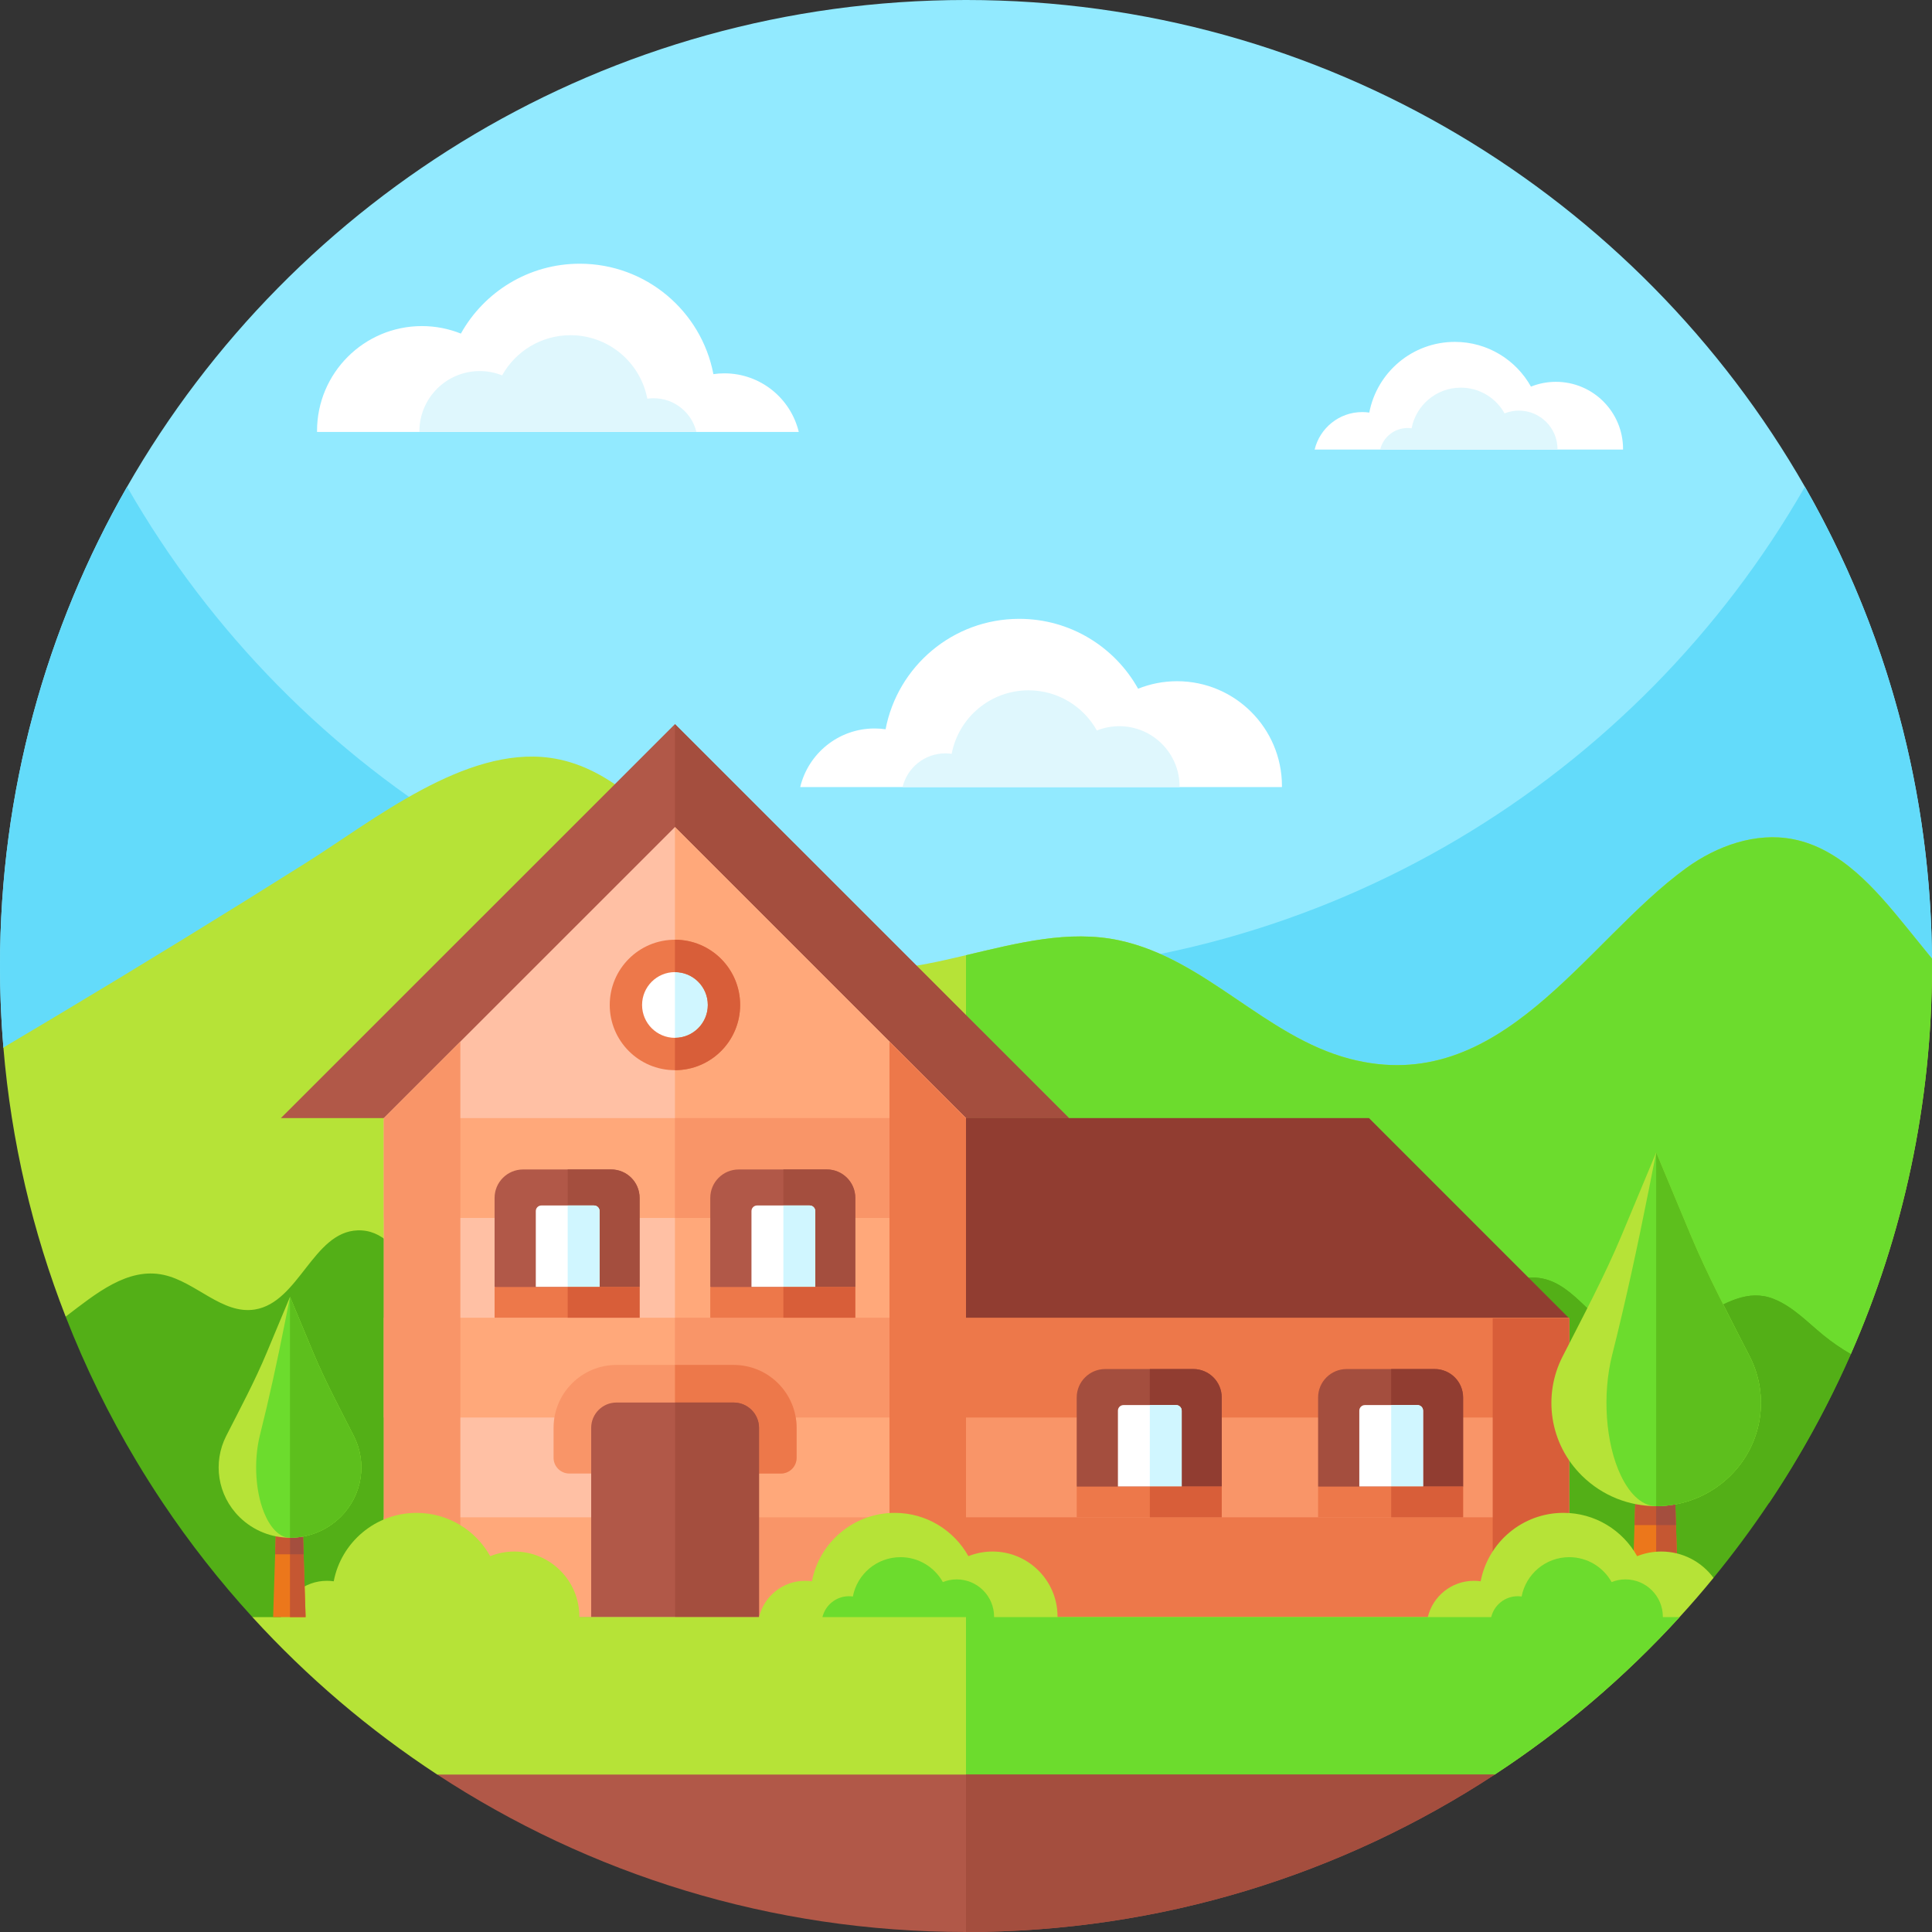 <svg id="Capa_1" enable-background="new 0 0 512 512" height="512" viewBox="0 0 512 512" width="512" xmlns="http://www.w3.org/2000/svg"><rect x="0" y="0" width="512" height="512" fill="#333333" stroke="none"/><g><path d="m512 256-11.04 11.04c-136.93 136.93-357.46 141.59-500.06 10.57-.1-1.18-.19-2.37-.27-3.55-.42-5.96-.63-11.99-.63-18.06 0-46.22 12.25-89.57 33.68-127 44.12-77.07 127.16-129 222.32-129s178.2 51.93 222.32 129c12.98 22.67 22.59 47.52 28.15 73.86 3.46 16.36 5.35 33.28 5.52 50.62v.56c.01.65.01 1.31.01 1.96z" fill="#92eaff"/><path d="m512 256-11.04 11.04c-136.93 136.93-357.46 141.59-500.06 10.57-.6-7.13-.9-14.33-.9-21.61 0-46.22 12.25-89.57 33.68-127 44.12 77.07 127.16 129 222.32 129s178.2-51.93 222.32-129c21.43 37.43 33.68 80.78 33.68 127z" fill="#63dbfa"/><g><path d="m512 256c0 36.59-7.68 71.38-21.51 102.85l-127.72 37.96c-69.49 20.66-143.66 19.43-212.43-3.52l-132.94-44.37c-8.74-22.41-14.41-46.35-16.5-71.31 5.37-3.19 10.07-5.99 13.97-8.32 22.24-13.29 44.32-26.84 66.24-40.64 17.94-11.28 42.09-30.92 64.64-27.82 14.93 2.05 26.48 13.77 36.23 25.25 9.75 11.49 19.78 24.01 34.06 28.79 12.91 4.32 26.39 1.49 39.96-1.73 13.58-3.2 27.26-6.79 40.58-3.94 22.97 4.91 38.59 25.47 61.08 31.39 40.08 10.54 62.35-31.1 89.23-50.56 8.12-5.88 18.39-9.54 28.23-7.64 12.63 2.44 21.78 13.07 29.89 23.05 2.33 2.87 4.65 5.73 6.98 8.6.01.65.01 1.31.01 1.96z" fill="#b6e337"/><path d="m512 256c0 36.59-7.68 71.38-21.51 102.85l-127.72 37.96c-34.84 10.36-70.85 15.21-106.77 14.58v-158.25c13.58-3.2 27.26-6.79 40.58-3.94 22.97 4.91 38.59 25.47 61.08 31.39 40.08 10.54 62.35-31.1 89.23-50.56 8.12-5.88 18.39-9.54 28.23-7.64 12.63 2.44 21.78 13.07 29.89 23.05 2.33 2.87 4.65 5.73 6.98 8.6.01.65.01 1.31.01 1.96z" fill="#6cdc2d"/><path d="m490.49 358.85c-6.07 13.82-13.32 27-21.63 39.41h-212.86v-73.69c9.04.51 16.94 6.94 24.53 12.26 8.27 5.79 19.42 10.62 28.07 5.41 11.85-7.14 28.13-15.41 39.06-6.92 13 10.1 21.95 25.47 39.7 12.63 6.45-4.67 13.43-10.64 21.25-9.16 9.05 1.72 13.78 12.61 22.61 15.26 14.52 4.36 25.5-15.04 38.76-9.84 5.12 2.01 9.01 6.19 13.28 9.67 2.27 1.85 4.69 3.51 7.23 4.97z" fill="#53af17"/><path d="m490.49 358.85c-4.15 9.45-8.85 18.59-14.07 27.4-2.41 4.08-4.94 8.08-7.58 12.01-4.61 6.88-9.54 13.53-14.77 19.91l-22.68 10.78c-110.88 52.74-239.2 54.66-351.6 5.27l-12.89-5.67h-.01c-8.65-9.47-16.59-19.59-23.75-30.29-2.42-3.62-4.76-7.31-7-11.06-7.27-12.14-13.55-24.94-18.74-38.28 7.98-6.07 16.41-13.14 25.98-11.06 8.57 1.86 15.53 10.57 24.18 9.17 11.67-1.9 15.39-20.56 27.21-20.97 13.3-.46 15.91 21.72 28.67 25.48 8.75 2.58 17.1-4.89 22.46-12.26 5.36-7.38 10.98-16.09 19.98-17.54 17.23-2.77 27.53 22.72 44.97 23.6 16.12.82 26.57-19.69 42.68-20.77.83-.06 1.66-.06 2.47 0 9.04.51 16.94 6.94 24.53 12.26 8.27 5.79 19.42 10.62 28.07 5.41 11.85-7.14 28.13-15.41 39.06-6.92 13 10.1 21.95 25.47 39.7 12.63 6.45-4.67 13.43-10.64 21.25-9.16 9.05 1.72 13.78 12.61 22.61 15.26 14.52 4.36 25.5-15.04 38.76-9.84 5.12 2.01 9.01 6.19 13.28 9.67 2.27 1.85 4.69 3.51 7.23 4.97z" fill="#53af17"/><g><path d="m283.3 296.306h-208.863l104.431-104.403z" fill="#b15848"/><path d="m283.3 296.306h-104.432v-104.403z" fill="#a44e3e"/><path d="m415.861 349.383v11.729h-190.847v-64.806h137.784z" fill="#913d31"/><path d="m256 296.31v132.24h-154.28v-132.24l20.28-20.28 56.87-56.86z" fill="#ffc0a4"/><g fill="#ffa87a"><path d="m256 296.306v132.244h-77.132v-209.376z"/><path d="m101.723 296.306h154.277v26.46h-154.277z"/><path d="m101.723 349.212h154.277v26.446h-154.277z"/><path d="m101.723 402.104h154.277v26.446h-154.277z"/></g><path d="m122 276.03v152.52h-20.28v-132.24z" fill="#f99568"/><path d="m178.868 296.306h77.132v26.46h-77.132z" fill="#f99568"/><path d="m178.868 349.212h77.132v26.446h-77.132z" fill="#f99568"/><path d="m178.868 402.104h77.132v26.446h-77.132z" fill="#f99568"/><path d="m235.72 276.03v152.52h20.28v-132.24z" fill="#ed784a"/><path d="m256 349.38h159.87v79.17h-159.87z" fill="#f99568"/><path d="m256 349.212h159.861v26.446h-159.861z" fill="#ed784a"/><path d="m256 402.104h159.861v26.446h-159.861z" fill="#ed784a"/><path d="m395.58 349.38h20.28v79.17h-20.28z" fill="#d85e39"/><g><g><g><path d="m169.5 317.46v23.61c-12.18 5.2-25.95 5.24-38.16.11l-.27-.11v-23.61c0-4.17 3.39-7.54 7.56-7.54h23.33c4.17 0 7.54 3.37 7.54 7.54z" fill="#b15848"/><path d="m169.5 317.46v23.61c-6.08 2.6-12.57 3.91-19.06 3.93v-35.08h11.52c4.17 0 7.54 3.37 7.54 7.54z" fill="#a44e3e"/></g><g><g><path d="m158.891 320.943v20.128h-16.899v-20.128c0-.816.661-1.477 1.477-1.477h13.945c.816 0 1.477.661 1.477 1.477z" fill="#fff"/><path d="m158.891 320.943v20.128h-8.447v-21.605h6.97c.816 0 1.477.661 1.477 1.477z" fill="#d0f6ff"/></g></g><path d="m131.071 341.071h38.431v8.141h-38.431z" fill="#ed784a"/><path d="m150.443 341.071h19.059v8.141h-19.059z" fill="#d85e39"/></g><g><g><path d="m226.66 317.46v23.61c-12.18 5.2-25.96 5.24-38.17.11l-.26-.11v-23.61c0-4.17 3.38-7.54 7.55-7.54h23.33c4.17 0 7.55 3.37 7.55 7.54z" fill="#b15848"/><path d="m226.66 317.46v23.61c-6.08 2.6-12.56 3.91-19.06 3.93v-35.08h11.51c4.17 0 7.55 3.37 7.55 7.54z" fill="#a44e3e"/></g><g><g><path d="m216.046 320.943v20.128h-16.899v-20.128c0-.816.661-1.477 1.477-1.477h13.945c.816 0 1.477.661 1.477 1.477z" fill="#fff"/><path d="m216.046 320.943v20.128h-8.446v-21.605h6.97c.815 0 1.476.661 1.476 1.477z" fill="#d0f6ff"/></g></g><path d="m188.227 341.071h38.431v8.141h-38.431z" fill="#ed784a"/><path d="m207.598 341.071h19.059v8.141h-19.059z" fill="#d85e39"/></g></g><g><g><g><path d="m323.77 370.35v23.61c-12.18 5.21-25.95 5.25-38.16.11l-.27-.11v-23.61c0-4.17 3.39-7.54 7.56-7.54h23.33c4.17 0 7.54 3.37 7.54 7.54z" fill="#a44e3e"/><path d="m323.77 370.35v23.61c-6.08 2.6-12.57 3.92-19.06 3.94v-35.09h11.52c4.17 0 7.54 3.37 7.54 7.54z" fill="#913d31"/></g><g><g><path d="m313.161 373.835v20.128h-16.899v-20.128c0-.816.661-1.477 1.477-1.477h13.945c.816-.001 1.477.661 1.477 1.477z" fill="#fff"/><path d="m313.161 373.835v20.128h-8.447v-21.605h6.97c.816-.001 1.477.661 1.477 1.477z" fill="#d0f6ff"/></g></g><path d="m285.341 393.962h38.431v8.142h-38.431z" fill="#ed784a"/><path d="m304.713 393.962h19.059v8.142h-19.059z" fill="#d85e39"/></g><g><g><path d="m387.74 370.35v23.61c-12.18 5.21-25.95 5.25-38.17.11l-.26-.11v-23.61c0-4.17 3.39-7.54 7.56-7.54h23.33c4.17 0 7.54 3.37 7.54 7.54z" fill="#a44e3e"/><path d="m387.74 370.35v23.61c-6.08 2.6-12.57 3.92-19.06 3.94v-35.09h11.52c4.17 0 7.54 3.37 7.54 7.54z" fill="#913d31"/></g><g><g><path d="m377.129 373.835v20.128h-16.899v-20.128c0-.816.661-1.477 1.477-1.477h13.945c.815-.001 1.477.661 1.477 1.477z" fill="#fff"/><path d="m377.129 373.835v20.128h-8.447v-21.605h6.97c.815-.001 1.477.661 1.477 1.477z" fill="#d0f6ff"/></g></g><path d="m349.309 393.962h38.431v8.142h-38.431z" fill="#ed784a"/><path d="m368.681 393.962h19.059v8.142h-19.059z" fill="#d85e39"/></g></g><g><g><path d="m211.107 378.405v7.928c0 2.306-1.865 4.17-4.17 4.17h-56.052c-2.306 0-4.184-1.865-4.184-4.17v-7.928c0-9.209 7.473-16.682 16.682-16.682h31.043c9.223.001 16.681 7.473 16.681 16.682z" fill="#f99568"/><path d="m211.107 378.405v7.928c0 2.306-1.865 4.17-4.17 4.17h-28.068v-28.78h15.557c9.223.001 16.681 7.473 16.681 16.682z" fill="#ed784a"/><path d="m201.148 378.403v50.147h-44.479v-50.147c0-3.71 3.008-6.718 6.718-6.718h31.043c3.71 0 6.718 3.008 6.718 6.718z" fill="#b15848"/><path d="m201.148 378.403v50.147h-22.233v-56.865h15.515c3.71 0 6.718 3.008 6.718 6.718z" fill="#a44e3e"/></g></g><path d="m192.162 266.33c0 7.344-5.949 13.294-13.294 13.294s-13.294-5.95-13.294-13.294 5.95-13.294 13.294-13.294c7.345 0 13.294 5.95 13.294 13.294z" fill="#fff"/><path d="m192.162 266.33c0 7.344-5.949 13.294-13.294 13.294v-26.589c7.345.001 13.294 5.951 13.294 13.295z" fill="#d0f6ff"/><path d="m178.868 249.037c-9.551 0-17.28 7.743-17.28 17.294 0 9.536 7.729 17.279 17.28 17.279s17.279-7.743 17.279-17.279c.001-9.551-7.728-17.294-17.279-17.294zm0 26.004c-4.811 0-8.711-3.9-8.711-8.711s3.9-8.711 8.711-8.711 8.711 3.9 8.711 8.711c.001 4.812-3.9 8.711-8.711 8.711z" fill="#ed784a"/><path d="m196.148 266.33c0 9.536-7.729 17.279-17.279 17.279v-8.569c4.811 0 8.711-3.9 8.711-8.711s-3.9-8.711-8.711-8.711v-8.583c9.55.002 17.279 7.745 17.279 17.295z" fill="#d85e39"/></g><g><g><path d="m438.899 430.037h-6.562l.677-21.182.832-26.021h9.622l.832 26.021.483 15.106c.106 3.325-2.559 6.076-5.884 6.076z" fill="#ec771b"/><path d="m438.899 430.037v-47.203h4.569l.832 26.021.483 15.106c.106 3.325-2.559 6.076-5.884 6.076z" fill="#c55732"/><path d="m438.899 404.166v-21.332h-5.053l-.683 21.332z" fill="#c55732"/><path d="m444.151 404.166-.683-21.332h-4.569v21.332z" fill="#a44e3e"/><g><path d="m458.531 391.116c-5.436 5.352-12.534 8.028-19.632 8.028-7.096 0-14.194-2.676-19.632-8.028-8.673-8.536-10.408-21.316-5.204-31.55 5.442-10.703 11.126-21.281 15.75-32.362l9.086-21.769 9.07 21.725c4.633 11.097 10.324 21.692 15.771 32.413 5.199 10.234 3.463 23.01-5.209 31.543z" fill="#b6e337"/><path d="m458.531 391.116c-5.436 5.352-12.534 8.028-19.632 8.028-3.367 0-6.734-2.676-9.314-8.028-4.171-8.652-4.96-21.665-2.366-31.967 3.607-14.327 6.803-29.083 9.765-44.034l1.916-9.68 9.07 21.725c4.633 11.097 10.324 21.692 15.771 32.413 5.198 10.234 3.462 23.01-5.21 31.543z" fill="#6cdc2d"/><path d="m458.531 391.116c-5.436 5.352-12.534 8.028-19.632 8.028v-93.708l9.07 21.725c4.633 11.097 10.324 21.692 15.771 32.413 5.199 10.233 3.463 23.009-5.209 31.542z" fill="#5dbf1d"/></g></g></g><path d="m454.1 418.15c-3.13-4.24-8.17-6.98-13.84-6.98-2.26 0-4.42.44-6.4 1.23-3.82-6.84-11.13-11.48-19.52-11.48-10.9 0-19.97 7.81-21.95 18.14-.58-.09-1.18-.13-1.79-.13-5.93 0-10.9 4.1-12.22 9.62h-98.126c0-.052.004-.103.004-.155 0-9.514-7.713-17.227-17.227-17.227-2.26 0-4.417.44-6.394 1.231-3.82-6.844-11.129-11.474-19.523-11.474-10.901 0-19.974 7.807-21.946 18.133-.588-.084-1.188-.13-1.799-.13-5.927 0-10.892 4.103-12.22 9.622h-47.619c0-.052.004-.103.004-.155 0-9.514-7.713-17.227-17.227-17.227-2.26 0-4.417.44-6.394 1.231-3.82-6.844-11.129-11.474-19.523-11.474-10.901 0-19.974 7.807-21.946 18.133-.588-.084-1.188-.13-1.799-.13-5.927 0-10.892 4.103-12.22 9.622h-7.535c14.49 15.87 30.94 29.9 48.98 41.72l12.99 3.87c82.96 24.7 171.32 24.7 254.28 0l12.99-3.87c18.04-11.82 34.49-25.85 48.98-41.72h-.01c3.1-3.38 6.1-6.85 9-10.4z" fill="#b6e337"/><path d="m440.673 428.55c0-.03.002-.059.002-.089 0-5.471-4.435-9.906-9.906-9.906-1.3 0-2.54.253-3.677.708-2.197-3.935-6.4-6.598-11.227-6.598-6.268 0-11.485 4.489-12.619 10.427-.338-.048-.683-.075-1.034-.075-3.408 0-6.263 2.359-7.027 5.533h-131.74c0-.03.002-.059.002-.089 0-5.471-4.435-9.906-9.906-9.906-1.3 0-2.54.253-3.677.708-2.197-3.935-6.4-6.598-11.227-6.598-6.268 0-11.485 4.489-12.619 10.427-.338-.048-.683-.075-1.035-.075-3.408 0-6.263 2.359-7.027 5.533h38.044v64.11c42.83 0 85.66-6.17 127.14-18.52l12.99-3.87c18.04-11.82 34.49-25.85 48.98-41.72z" fill="#6cdc2d"/><g><path d="m80.989 428.55h-8.608l.46-14.425.567-17.72h6.553l.567 17.72z" fill="#ec771b"/><path d="m80.989 428.55h-4.14v-32.145h3.112l.567 17.72z" fill="#c55732"/><path d="m76.849 411.902v-15.497h-3.441l-.496 15.497z" fill="#c55732"/><path d="m80.457 411.902-.496-15.497h-3.112v15.497z" fill="#a44e3e"/><g><path d="m90.218 402.045c-3.702 3.645-8.536 5.467-13.369 5.467s-9.666-1.822-13.369-5.467c-5.906-5.813-7.087-14.516-3.544-21.485 3.706-7.288 7.576-14.492 10.726-22.038l6.187-14.825 6.177 14.795c3.155 7.557 7.03 14.772 10.74 22.073 3.54 6.969 2.358 15.669-3.548 21.48z" fill="#b6e337"/><path d="m90.218 402.045c-3.702 3.645-8.536 5.467-13.369 5.467-2.293 0-4.586-1.822-6.343-5.467-2.84-5.892-3.378-14.754-1.611-21.769 2.456-9.756 4.633-19.805 6.65-29.987l1.305-6.592 6.177 14.795c3.155 7.557 7.03 14.772 10.74 22.073 3.539 6.969 2.357 15.669-3.549 21.48z" fill="#6cdc2d"/><path d="m90.218 402.045c-3.702 3.645-8.536 5.467-13.369 5.467v-63.814l6.177 14.795c3.155 7.557 7.03 14.772 10.74 22.073 3.54 6.968 2.358 15.668-3.548 21.479z" fill="#5dbf1d"/></g></g><g><path d="m396.13 470.27c-40.26 26.39-88.4 41.73-140.13 41.73s-99.87-15.34-140.13-41.73z" fill="#b15848"/></g><path d="m396.13 470.27c-40.26 26.39-88.4 41.73-140.13 41.73v-41.73z" fill="#a44e3e"/><g><path d="m84.023 114.467c-.001-.084-.006-.167-.006-.251 0-15.354 12.447-27.8 27.8-27.8 3.648 0 7.128.71 10.319 1.987 6.165-11.044 17.961-18.517 31.507-18.517 17.592 0 32.234 12.598 35.416 29.263.949-.136 1.917-.21 2.904-.21 9.564 0 17.578 6.621 19.72 15.528z" fill="#fff"/><path d="m111.148 114.467c0-.048-.004-.096-.004-.144 0-8.829 7.157-15.986 15.986-15.986 2.097 0 4.099.408 5.934 1.143 3.545-6.351 10.328-10.648 18.117-10.648 10.116 0 18.535 7.244 20.365 16.827.546-.078 1.102-.121 1.67-.121 5.5 0 10.108 3.807 11.339 8.929z" fill="#dff7fd"/></g><g><path d="m339.724 208.579c.001-.084.006-.166.006-.251 0-15.354-12.447-27.8-27.8-27.8-3.648 0-7.128.71-10.319 1.987-6.165-11.044-17.96-18.517-31.507-18.517-17.592 0-32.234 12.598-35.416 29.263-.949-.136-1.917-.21-2.904-.21-9.564 0-17.578 6.621-19.72 15.528z" fill="#fff"/><path d="m312.599 208.579c0-.048.003-.096.003-.144 0-8.829-7.157-15.986-15.986-15.986-2.098 0-4.099.408-5.934 1.142-3.545-6.351-10.328-10.648-18.117-10.648-10.116 0-18.535 7.244-20.365 16.827-.546-.078-1.102-.121-1.67-.121-5.5 0-10.108 3.807-11.339 8.929h73.408z" fill="#dff7fd"/></g><g><path d="m430.121 119.144c0-.054.004-.107.004-.16 0-9.83-7.969-17.798-17.798-17.798-2.335 0-4.563.454-6.606 1.272-3.947-7.071-11.499-11.855-20.171-11.855-11.263 0-20.636 8.066-22.674 18.734-.607-.087-1.228-.134-1.859-.134-6.123 0-11.254 4.239-12.625 9.941z" fill="#fff"/><path d="m412.755 119.144c0-.031.002-.061.002-.092 0-5.652-4.582-10.234-10.234-10.234-1.343 0-2.624.261-3.799.731-2.269-4.066-6.612-6.817-11.599-6.817-6.476 0-11.866 4.638-13.038 10.773-.349-.05-.706-.077-1.069-.077-3.521 0-6.471 2.438-7.26 5.717h46.997z" fill="#dff7fd"/></g></g></g></svg>